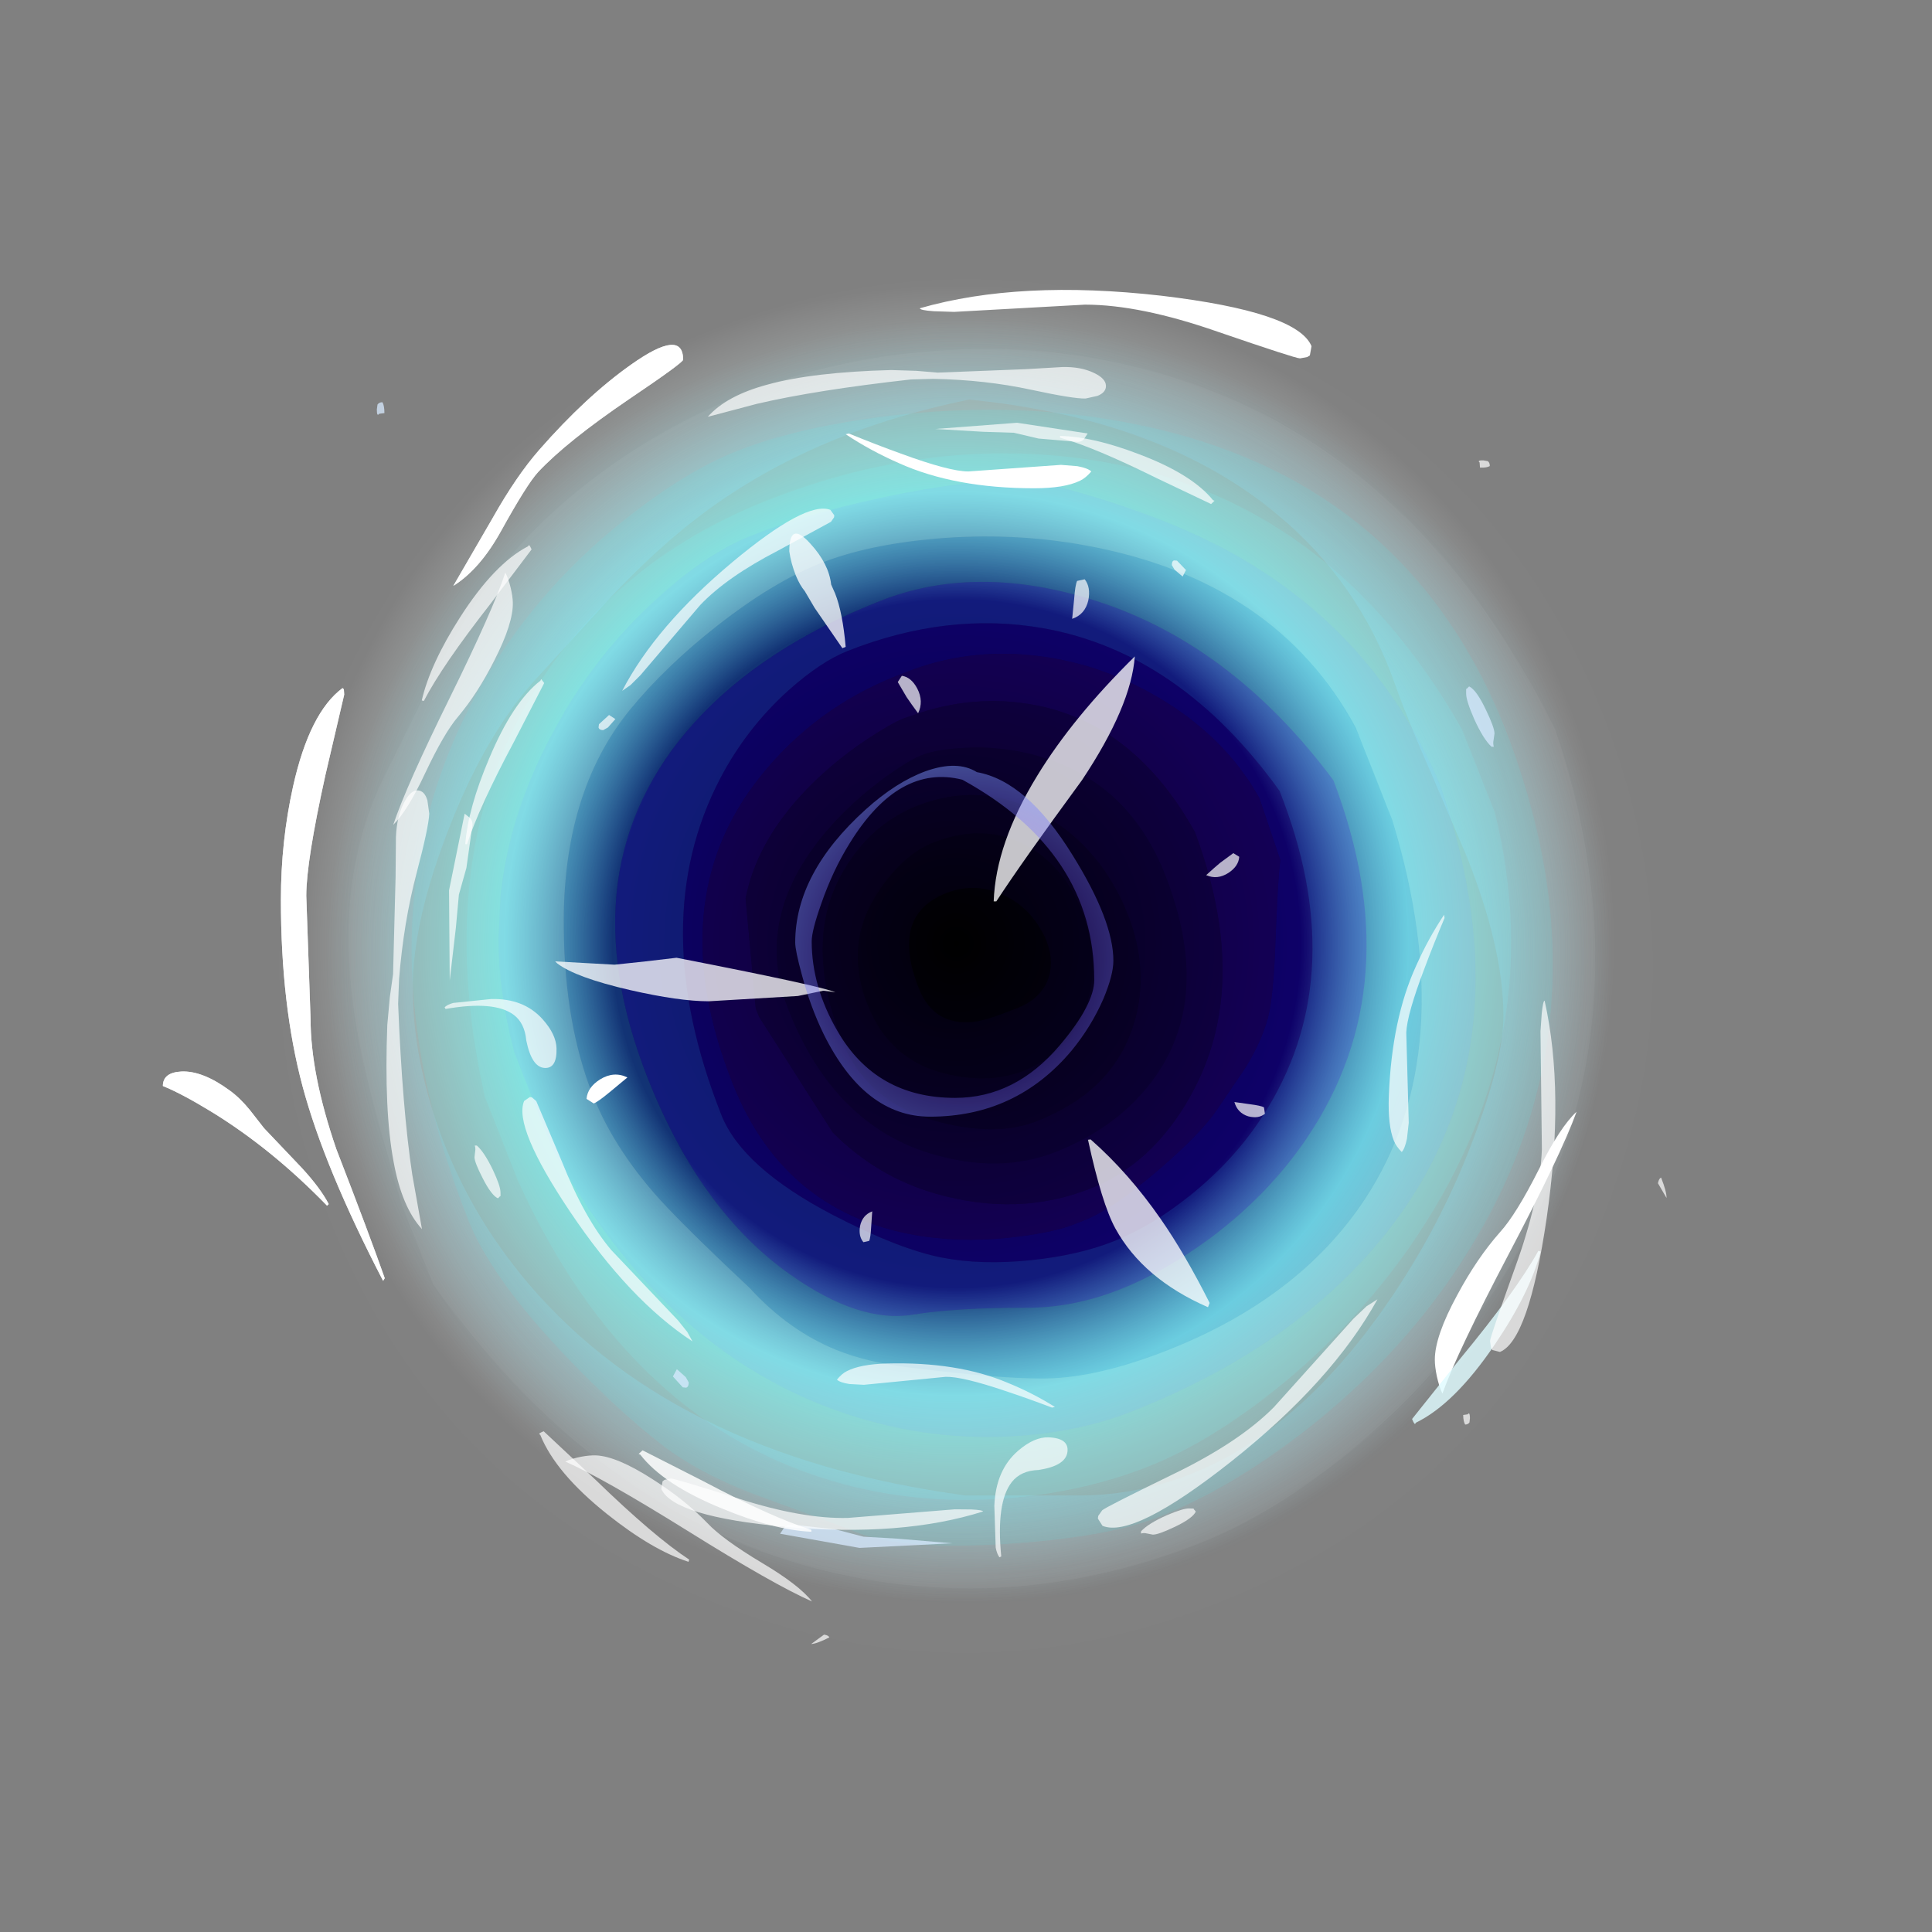 <?xml version="1.0" encoding="UTF-8" standalone="no"?>
<svg xmlns:ffdec="https://www.free-decompiler.com/flash" xmlns:xlink="http://www.w3.org/1999/xlink" ffdec:objectType="frame" height="293.0px" width="293.0px" xmlns="http://www.w3.org/2000/svg">
  <rect width="100%" height="100%" fill="#808080" stroke="none"/>
  <g transform="matrix(1.0, 0.0, 0.0, 1.0, 85.95, 179.05)">
    <use ffdec:characterId="1799" height="208.0" transform="matrix(1.0, 0.0, 0.0, 1.0, -43.45, -136.65)" width="208.0" xlink:href="#shape0"/>
    <use ffdec:characterId="1801" height="208.0" transform="matrix(0.367, 0.929, -0.929, 0.367, 118.999, -167.323)" width="208.0" xlink:href="#sprite0"/>
    <use ffdec:characterId="1827" height="117.35" transform="matrix(1.0, 0.0, 0.0, 1.0, -1.75, -98.15)" width="99.25" xlink:href="#shape2"/>
    <use ffdec:characterId="1824" height="202.25" transform="matrix(1.0, 0.0, 0.0, 1.0, -40.1, -134.45)" width="204.75" xlink:href="#shape3"/>
    <use ffdec:characterId="1828" height="190.85" transform="matrix(1.0, 0.0, 0.0, 1.0, -61.25, -135.1)" width="214.4" xlink:href="#shape4"/>
    <use ffdec:characterId="1829" height="218.05" transform="matrix(-0.884, 0.023, -0.023, -0.884, 137.8, 67.651)" width="181.95" xlink:href="#shape5"/>
    <use ffdec:characterId="1829" height="218.05" transform="matrix(-0.037, 0.971, -0.893, -0.034, 171.004, -108.013)" width="181.95" xlink:href="#shape5"/>
  </g>
  <defs>
    <g id="shape0" transform="matrix(1.0, 0.0, 0.0, 1.0, 104.0, 208.0)">
      <path d="M73.5 -30.5 Q43.05 0.0 0.0 0.0 -43.05 0.0 -73.55 -30.5 -104.0 -60.95 -104.0 -104.0 -104.0 -147.05 -73.55 -177.55 -43.05 -208.0 0.0 -208.0 43.05 -208.0 73.5 -177.55 104.0 -147.05 104.0 -104.0 104.0 -60.95 73.5 -30.5" fill="url(#gradient0)" fill-rule="evenodd" stroke="none"/>
    </g>
    <radialGradient cx="0" cy="0" gradientTransform="matrix(0.122, 0.0, 0.0, 0.122, -1.45, -107.3)" gradientUnits="userSpaceOnUse" id="gradient0" r="819.2" spreadMethod="pad">
      <stop offset="0.0" stop-color="#000000"/>
      <stop offset="0.522" stop-color="#0a003f"/>
      <stop offset="0.686" stop-color="#8afffb" stop-opacity="0.698"/>
      <stop offset="1.0" stop-color="#ffffff" stop-opacity="0.0"/>
    </radialGradient>
    <g id="sprite0" transform="matrix(1.0, 0.0, 0.0, 1.0, 104.0, 208.0)">
      <use ffdec:characterId="1800" height="208.0" transform="matrix(1.0, 0.0, 0.0, 1.0, -104.0, -208.0)" width="208.0" xlink:href="#shape1"/>
    </g>
    <g id="shape1" transform="matrix(1.0, 0.0, 0.0, 1.0, 104.0, 208.0)">
      <path d="M84.5 -126.05 Q88.55 -112.2 88.55 -100.55 88.55 -91.9 83.75 -77.15 78.55 -61.2 73.05 -56.15 L63.45 -45.4 Q56.85 -37.95 50.3 -34.15 43.2 -30.0 33.2 -25.9 17.65 -19.55 8.15 -19.55 -43.15 -19.55 -68.5 -53.6 -77.5 -65.65 -82.05 -80.65 -85.5 -91.9 -85.5 -100.5 -85.5 -110.45 -81.9 -124.1 -77.35 -141.35 -68.85 -155.3 -45.35 -194.2 -1.5 -193.35 45.3 -192.4 70.2 -156.35 79.55 -142.85 84.5 -126.05 M77.0 -124.3 Q72.55 -138.6 64.5 -150.85 43.55 -182.45 7.8 -187.25 L-5.75 -187.25 Q-45.8 -181.6 -64.15 -150.5 -76.85 -129.0 -76.85 -101.85 -76.85 -78.25 -64.1 -60.0 -46.45 -34.75 -8.35 -28.75 L5.25 -28.75 Q46.35 -30.75 66.4 -57.9 74.0 -68.2 77.8 -81.25 80.85 -91.8 80.85 -101.8 80.85 -111.8 77.0 -124.3" fill="#75ffff" fill-opacity="0.137" fill-rule="evenodd" stroke="none"/>
      <path d="M84.5 -126.05 Q79.55 -142.85 70.2 -156.35 45.3 -192.4 -1.5 -193.35 -45.35 -194.2 -68.85 -155.3 -77.35 -141.35 -81.9 -124.1 -85.5 -110.45 -85.5 -100.5 -85.5 -91.9 -82.05 -80.65 -77.5 -65.65 -68.5 -53.6 -43.15 -19.55 8.15 -19.55 17.65 -19.55 33.2 -25.9 43.2 -30.0 50.3 -34.15 56.85 -37.95 63.45 -45.4 L73.05 -56.15 Q78.55 -61.2 83.75 -77.15 88.55 -91.9 88.55 -100.55 88.55 -112.2 84.5 -126.05 M90.0 -131.05 Q94.55 -116.75 94.55 -104.75 94.55 -76.6 79.8 -53.7 59.35 -22.0 15.25 -11.0 L2.15 -11.0 -11.15 -12.35 Q-20.45 -13.35 -27.35 -14.95 -47.8 -19.75 -59.15 -32.35 L-70.7 -45.1 Q-76.6 -51.85 -79.75 -56.55 -86.7 -66.95 -90.2 -80.65 -93.2 -92.5 -93.2 -105.1 -93.2 -118.1 -89.25 -131.8 -84.5 -148.35 -74.95 -161.65 -50.25 -196.25 -0.5 -200.4 47.9 -197.9 74.45 -161.7 84.6 -147.9 90.0 -131.05" fill="#ffffff" fill-opacity="0.047" fill-rule="evenodd" stroke="none"/>
      <path d="M90.0 -131.05 Q84.6 -147.9 74.45 -161.7 47.9 -197.9 -0.5 -200.4 -50.25 -196.25 -74.95 -161.65 -84.5 -148.35 -89.25 -131.8 -93.2 -118.1 -93.2 -105.1 -93.2 -92.5 -90.2 -80.65 -86.7 -66.95 -79.75 -56.55 -76.6 -51.85 -70.7 -45.1 L-59.15 -32.35 Q-47.8 -19.75 -27.35 -14.95 -20.45 -13.35 -11.15 -12.35 L2.15 -11.0 15.25 -11.0 Q59.35 -22.0 79.8 -53.7 94.55 -76.6 94.55 -104.75 94.55 -116.75 90.0 -131.05 M73.5 -30.5 Q43.05 0.0 0.0 0.0 -43.05 0.0 -73.55 -30.5 -104.0 -60.95 -104.0 -104.0 -104.0 -147.05 -73.55 -177.55 -43.05 -208.0 0.0 -208.0 43.05 -208.0 73.5 -177.55 104.0 -147.05 104.0 -104.0 104.0 -60.95 73.5 -30.5" fill="#ffffff" fill-opacity="0.008" fill-rule="evenodd" stroke="none"/>
      <path d="M13.95 -149.0 Q7.25 -151.95 4.2 -153.45 L2.55 -154.3 -7.4 -154.8 -10.1 -154.35 -12.85 -153.65 Q-21.05 -151.25 -28.25 -145.3 -35.75 -139.15 -40.1 -130.85 -44.85 -121.8 -44.85 -111.9 L-44.85 -111.5 -44.85 -111.1 -44.85 -110.4 Q-44.85 -97.05 -38.25 -85.55 -26.2 -64.5 3.55 -64.5 25.15 -64.5 35.8 -82.9 39.35 -89.15 41.2 -96.6 42.5 -101.8 42.5 -104.8 L42.5 -105.65 42.5 -106.5 Q42.5 -111.15 39.55 -119.75 36.75 -127.8 34.3 -131.4 L29.9 -137.85 Q27.1 -141.55 24.15 -143.75 21.5 -145.7 13.95 -149.0 M44.9 -122.8 Q47.1 -115.7 47.1 -109.5 47.1 -103.7 45.15 -96.75 43.1 -89.45 39.8 -84.3 36.2 -78.7 27.7 -71.3 15.95 -61.15 7.35 -61.15 -24.1 -61.15 -40.2 -79.75 -45.85 -86.3 -48.85 -94.35 -51.1 -100.5 -51.1 -104.85 -51.1 -121.2 -43.4 -133.75 -32.35 -151.7 -7.25 -158.05 22.1 -158.05 36.75 -138.85 42.15 -131.8 44.9 -122.8" fill="#1604b5" fill-opacity="0.349" fill-rule="evenodd" stroke="none"/>
      <path d="M13.95 -149.0 Q21.5 -145.7 24.15 -143.75 27.1 -141.55 29.9 -137.85 L34.3 -131.4 Q36.75 -127.8 39.55 -119.75 42.5 -111.15 42.5 -106.5 L42.5 -105.65 42.5 -104.8 Q42.5 -101.8 41.2 -96.6 39.35 -89.15 35.8 -82.9 25.15 -64.5 3.55 -64.5 -26.2 -64.5 -38.25 -85.55 -44.85 -97.05 -44.85 -110.4 L-44.85 -111.1 -44.85 -111.5 -44.85 -111.9 Q-44.85 -121.8 -40.1 -130.85 -35.75 -139.15 -28.25 -145.3 -21.05 -151.25 -12.85 -153.65 L-10.1 -154.35 -7.4 -154.8 2.55 -154.3 4.2 -153.45 Q7.25 -151.95 13.95 -149.0 M38.35 -109.15 L38.35 -109.85 Q38.05 -120.35 29.8 -129.7 17.7 -143.35 -6.15 -143.8 -24.45 -141.4 -32.75 -128.7 -38.15 -120.4 -38.4 -110.05 L-38.45 -109.0 Q-38.45 -107.05 -37.55 -102.7 -36.05 -95.75 -33.2 -90.0 -28.8 -81.1 -21.85 -76.65 L-5.75 -71.95 -5.45 -71.95 -5.15 -71.95 -4.75 -71.95 -4.4 -71.95 16.05 -75.9 Q24.8 -79.65 30.5 -87.1 38.35 -97.35 38.35 -109.15" fill="#240082" fill-opacity="0.365" fill-rule="evenodd" stroke="none"/>
      <path d="M17.85 -124.2 Q10.75 -130.1 0.25 -129.7 -10.05 -129.2 -17.35 -123.1 -25.35 -116.4 -25.35 -106.0 -25.35 -98.65 -20.5 -92.3 -12.95 -82.35 3.55 -82.35 13.95 -82.35 20.6 -91.65 25.85 -98.85 25.85 -105.4 25.85 -117.6 17.85 -124.2 M31.25 -106.35 Q31.25 -97.05 24.45 -88.5 14.9 -76.5 -3.65 -76.5 -18.7 -76.5 -26.85 -91.85 -29.55 -96.95 -31.15 -103.05 -32.25 -107.45 -32.25 -109.4 -32.25 -112.05 -30.85 -116.1 -29.1 -121.25 -26.0 -125.4 -17.3 -137.2 -1.85 -137.2 18.4 -137.2 26.6 -123.9 31.25 -116.3 31.25 -106.35" fill="#10003c" fill-opacity="0.408" fill-rule="evenodd" stroke="none"/>
      <path d="M17.85 -124.2 Q25.85 -117.6 25.85 -105.4 25.85 -98.85 20.6 -91.65 13.95 -82.35 3.55 -82.35 -12.95 -82.35 -20.5 -92.3 -25.35 -98.65 -25.35 -106.0 -25.35 -116.4 -17.35 -123.1 -10.05 -129.2 0.25 -129.7 10.75 -130.1 17.85 -124.2 M18.0 -106.3 Q18.0 -114.05 12.2 -118.85 6.9 -123.2 -0.6 -123.4 -8.25 -123.6 -13.45 -119.4 -19.25 -114.7 -19.25 -106.25 -19.25 -101.45 -15.5 -95.95 -10.05 -87.95 0.0 -87.95 9.2 -87.95 14.3 -95.45 18.0 -100.9 18.0 -106.3" fill="#0b0028" fill-opacity="0.408" fill-rule="evenodd" stroke="none"/>
      <path d="M8.8 -108.8 Q8.8 -113.35 5.65 -115.45 2.8 -117.3 -1.3 -116.55 -5.4 -115.85 -8.25 -112.95 -11.4 -109.75 -11.4 -105.25 -11.4 -96.1 0.5 -96.1 6.65 -96.1 8.3 -101.95 8.8 -103.65 8.8 -108.8 M18.0 -106.3 Q18.0 -100.9 14.3 -95.45 9.2 -87.95 0.0 -87.95 -10.05 -87.95 -15.5 -95.95 -19.25 -101.45 -19.25 -106.25 -19.25 -114.7 -13.45 -119.4 -8.25 -123.6 -0.6 -123.4 6.9 -123.2 12.2 -118.85 18.0 -114.05 18.0 -106.3" fill="#07001a" fill-opacity="0.408" fill-rule="evenodd" stroke="none"/>
      <path d="M8.8 -108.8 Q8.8 -103.65 8.3 -101.95 6.65 -96.1 0.5 -96.1 -11.4 -96.1 -11.4 -105.25 -11.4 -109.75 -8.25 -112.95 -5.4 -115.85 -1.3 -116.55 2.8 -117.3 5.65 -115.45 8.8 -113.35 8.8 -108.8" fill="#000000" fill-opacity="0.408" fill-rule="evenodd" stroke="none"/>
      <path d="M38.35 -109.15 Q38.35 -97.35 30.5 -87.1 24.8 -79.65 16.05 -75.9 L-4.4 -71.95 -4.75 -71.95 -5.15 -71.95 -5.45 -71.95 -5.75 -71.95 -21.85 -76.65 Q-28.8 -81.1 -33.2 -90.0 -36.05 -95.75 -37.55 -102.7 -38.45 -107.05 -38.45 -109.0 L-38.4 -110.05 Q-38.15 -120.4 -32.75 -128.7 -24.45 -141.4 -6.15 -143.8 17.7 -143.35 29.8 -129.7 38.05 -120.35 38.35 -109.85 L38.35 -109.15 M31.25 -106.35 Q31.25 -116.3 26.6 -123.9 18.4 -137.2 -1.85 -137.2 -17.3 -137.2 -26.0 -125.4 -29.1 -121.25 -30.85 -116.1 -32.25 -112.05 -32.25 -109.4 -32.25 -107.45 -31.15 -103.05 -29.55 -96.95 -26.85 -91.85 -18.7 -76.5 -3.65 -76.5 14.9 -76.5 24.45 -88.5 31.25 -97.05 31.25 -106.35" fill="#160051" fill-opacity="0.408" fill-rule="evenodd" stroke="none"/>
      <path d="M52.05 -123.3 Q54.25 -115.0 54.25 -107.75 54.25 -100.1 51.65 -93.55 47.7 -83.6 46.25 -77.0 44.5 -69.0 33.8 -62.0 19.8 -52.8 -1.85 -52.8 -36.45 -52.8 -49.55 -79.25 -56.35 -93.0 -56.35 -112.25 -56.35 -127.45 -45.15 -141.7 -31.35 -159.3 -5.75 -166.25 27.35 -165.85 43.3 -142.55 49.15 -134.0 52.05 -123.3 M44.9 -122.8 Q42.15 -131.8 36.75 -138.85 22.1 -158.05 -7.25 -158.05 -32.35 -151.7 -43.4 -133.75 -51.1 -121.2 -51.1 -104.85 -51.1 -100.5 -48.85 -94.35 -45.85 -86.3 -40.2 -79.75 -24.1 -61.15 7.35 -61.15 15.95 -61.15 27.7 -71.3 36.2 -78.7 39.8 -84.3 43.1 -89.45 45.15 -96.75 47.1 -103.7 47.1 -109.5 47.1 -115.7 44.9 -122.8" fill="#2455ff" fill-opacity="0.318" fill-rule="evenodd" stroke="none"/>
      <path d="M61.2 -148.35 Q43.45 -179.25 0.85 -181.05 -22.65 -180.55 -41.3 -166.35 -51.8 -158.35 -62.9 -143.3 -67.3 -137.35 -70.25 -121.6 -72.75 -108.2 -72.75 -97.65 -72.75 -90.45 -69.2 -81.05 -65.3 -70.6 -58.35 -61.55 L-58.15 -61.3 -57.8 -60.9 Q-48.3 -48.7 -35.9 -42.2 L-29.8 -39.45 -29.5 -39.35 Q-26.05 -38.0 -22.4 -37.1 L-19.8 -36.5 -16.25 -35.85 -12.95 -35.4 2.65 -35.4 Q38.85 -39.85 57.7 -63.5 65.1 -72.8 68.9 -84.05 72.15 -93.7 72.15 -102.65 72.15 -129.25 61.2 -148.35 M77.0 -124.3 Q80.85 -111.8 80.85 -101.8 80.85 -91.8 77.8 -81.25 74.0 -68.2 66.4 -57.9 46.35 -30.75 5.25 -28.75 L-8.35 -28.75 Q-46.45 -34.75 -64.1 -60.0 -76.85 -78.25 -76.85 -101.85 -76.85 -129.0 -64.15 -150.5 -45.8 -181.6 -5.75 -187.25 L7.8 -187.25 Q43.55 -182.45 64.5 -150.85 72.55 -138.6 77.0 -124.3" fill="#75ffff" fill-opacity="0.247" fill-rule="evenodd" stroke="none"/>
      <path d="M55.2 -147.3 Q65.5 -132.55 65.5 -111.15 65.5 -100.65 63.15 -93.55 61.15 -87.55 53.75 -74.0 50.45 -67.9 46.95 -64.25 41.55 -58.6 33.4 -55.5 23.15 -50.65 17.3 -48.3 6.85 -44.1 -2.65 -44.1 -14.2 -44.1 -27.75 -49.3 -46.95 -56.6 -54.95 -70.85 -59.1 -78.3 -61.95 -87.9 -65.0 -98.15 -65.0 -106.05 -65.0 -113.65 -62.05 -123.55 -58.7 -134.8 -52.7 -144.4 -37.2 -169.3 -11.95 -172.35 L3.15 -172.35 Q39.7 -169.4 55.2 -147.3 M52.05 -123.3 Q49.15 -134.0 43.3 -142.55 27.35 -165.85 -5.75 -166.25 -31.35 -159.3 -45.15 -141.7 -56.35 -127.45 -56.35 -112.25 -56.35 -93.0 -49.55 -79.25 -36.45 -52.8 -1.85 -52.8 19.8 -52.8 33.8 -62.0 44.5 -69.0 46.25 -77.0 47.7 -83.6 51.65 -93.55 54.25 -100.1 54.25 -107.75 54.25 -115.0 52.05 -123.3" fill="#29b0fa" fill-opacity="0.29" fill-rule="evenodd" stroke="none"/>
      <path d="M61.2 -148.35 Q72.15 -129.25 72.15 -102.65 72.15 -93.7 68.9 -84.05 65.1 -72.8 57.7 -63.5 38.85 -39.85 2.65 -35.4 L-12.95 -35.4 -16.25 -35.85 -19.8 -36.5 -22.4 -37.1 Q-26.05 -38.0 -29.5 -39.35 L-29.8 -39.45 -35.9 -42.2 Q-48.3 -48.7 -57.8 -60.9 L-58.15 -61.3 -58.35 -61.55 Q-65.3 -70.6 -69.2 -81.05 -72.75 -90.45 -72.75 -97.65 -72.75 -108.2 -70.25 -121.6 -67.3 -137.35 -62.9 -143.3 -51.8 -158.35 -41.3 -166.35 -22.65 -180.55 0.85 -181.05 43.45 -179.25 61.2 -148.35 M55.2 -147.3 Q39.7 -169.4 3.15 -172.35 L-11.95 -172.35 Q-37.2 -169.3 -52.7 -144.4 -58.7 -134.8 -62.05 -123.55 -65.0 -113.65 -65.0 -106.05 -65.0 -98.15 -61.95 -87.9 -59.1 -78.3 -54.95 -70.85 -46.95 -56.6 -27.75 -49.3 -14.2 -44.1 -2.65 -44.1 6.85 -44.1 17.3 -48.3 23.15 -50.65 33.4 -55.5 41.55 -58.6 46.95 -64.25 50.45 -67.9 53.75 -74.0 61.15 -87.55 63.15 -93.55 65.5 -100.65 65.5 -111.15 65.5 -132.55 55.2 -147.3" fill="#76dffe" fill-opacity="0.365" fill-rule="evenodd" stroke="none"/>
    </g>
    <g id="shape2" transform="matrix(1.0, 0.0, 0.0, 1.0, 61.15, 155.95)">
      <path d="M5.75 -100.15 L5.35 -100.15 Q5.65 -108.9 11.95 -119.2 17.35 -128.05 26.75 -137.3 26.2 -129.75 18.75 -118.55 9.55 -106.0 5.75 -100.15 M19.65 -64.0 L20.05 -64.05 Q25.85 -58.95 30.7 -51.95 34.35 -46.7 38.1 -39.25 L37.85 -38.6 Q28.0 -42.9 23.8 -50.55 21.75 -54.3 19.65 -64.0 M-22.45 -154.4 Q-19.65 -151.35 -19.3 -148.2 L-18.7 -146.85 Q-17.55 -143.95 -17.1 -138.75 L-17.6 -138.55 -21.8 -144.65 -23.3 -147.2 Q-24.05 -148.1 -24.65 -149.55 -25.4 -151.45 -25.65 -153.25 -25.65 -157.95 -22.45 -154.4 M-20.5 -86.6 L-24.35 -85.8 -37.85 -85.0 Q-42.35 -85.0 -49.8 -86.7 -58.05 -88.6 -60.85 -90.75 L-61.15 -91.05 -52.15 -90.55 -47.45 -91.05 -42.75 -91.6 Q-20.65 -87.3 -18.65 -86.35 L-19.2 -86.45 -20.5 -86.6" fill="#ffffff" fill-opacity="0.769" fill-rule="evenodd" stroke="none"/>
    </g>
    <g id="shape3" transform="matrix(1.0, 0.0, 0.0, 1.0, 99.5, 192.25)">
      <path d="M99.65 -108.0 Q105.25 -91.9 105.25 -79.1 105.25 -70.75 97.7 -52.15 90.15 -33.45 85.0 -29.4 81.85 -26.95 73.75 -17.95 66.25 -9.6 59.55 -5.0 37.9 10.0 -5.1 10.0 -41.7 10.0 -66.3 -15.45 L-70.7 -20.3 Q-74.85 -24.65 -79.3 -31.3 -87.3 -43.25 -91.0 -52.55 -94.6 -61.9 -96.5 -72.85 -97.95 -81.0 -98.25 -88.75 -99.5 -96.6 -99.5 -105.15 -99.5 -121.95 -97.2 -129.6 -93.1 -143.3 -79.4 -153.15 L-63.2 -165.3 Q-53.75 -172.35 -46.9 -176.5 -27.65 -188.25 -4.05 -192.05 L-4.05 -192.25 13.3 -192.25 Q49.8 -187.95 70.8 -170.05 86.8 -156.45 90.25 -139.25 92.15 -129.65 99.65 -108.0 M17.35 -107.1 Q23.5 -97.2 23.5 -91.15 23.5 -89.0 22.0 -85.4 20.15 -81.15 17.15 -77.5 8.75 -67.5 -4.3 -67.5 -14.25 -67.5 -20.45 -80.05 -22.45 -84.15 -23.75 -89.05 -24.75 -92.7 -24.75 -93.9 -24.75 -104.45 -14.05 -114.1 -9.45 -118.25 -4.95 -119.9 -0.15 -121.6 2.8 -119.75 10.4 -118.4 17.35 -107.1 M71.6 -119.8 Q68.1 -127.75 66.15 -133.25 60.75 -148.5 48.45 -158.75 31.1 -173.3 1.65 -176.25 -22.95 -171.25 -39.95 -158.05 -46.15 -153.25 -52.8 -146.2 L-63.4 -134.6 Q-71.5 -126.05 -77.25 -111.25 -82.75 -97.2 -82.75 -87.0 -82.75 -77.4 -79.3 -67.05 -75.05 -54.35 -66.55 -43.8 -44.25 -16.15 1.1 -10.05 L17.25 -10.05 Q45.25 -9.6 66.0 -40.6 73.65 -52.0 78.45 -65.05 82.65 -76.45 82.65 -82.75 82.65 -93.15 76.95 -107.3 L71.6 -119.8 M20.6 -88.25 Q20.6 -107.6 0.6 -118.6 -9.05 -121.05 -16.5 -108.95 -19.05 -104.85 -20.8 -99.8 -22.25 -95.7 -22.25 -94.1 -22.25 -87.2 -18.35 -80.5 -12.5 -70.35 -0.5 -70.35 8.6 -70.35 15.35 -78.3 20.6 -84.5 20.6 -88.25" fill="url(#gradient1)" fill-rule="evenodd" stroke="none"/>
    </g>
    <radialGradient cx="0" cy="0" gradientTransform="matrix(0.119, 0.0, 0.0, 0.119, 1.55, -91.1)" gradientUnits="userSpaceOnUse" id="gradient1" r="819.2" spreadMethod="pad">
      <stop offset="0.0" stop-color="#6600ff" stop-opacity="0.012"/>
      <stop offset="0.478" stop-color="#8aeeff" stop-opacity="0.749"/>
      <stop offset="1.0" stop-color="#8ae2ff" stop-opacity="0.0"/>
    </radialGradient>
    <g id="shape4" transform="matrix(1.0, 0.0, 0.0, 1.0, 120.65, 192.9)">
      <path d="M-49.9 -176.35 Q-59.4 -169.9 -63.75 -165.25 -65.45 -163.4 -69.4 -156.25 -72.6 -150.5 -76.6 -148.0 L-70.6 -158.35 Q-67.05 -164.65 -63.55 -168.65 -56.45 -176.75 -49.65 -181.55 -41.75 -187.15 -41.75 -182.3 -41.75 -181.85 -49.9 -176.35 M-93.2 -132.3 L-93.15 -131.5 -96.0 -119.3 Q-98.9 -106.2 -98.9 -101.0 L-98.25 -82.35 Q-98.25 -73.95 -94.35 -62.6 -89.3 -49.55 -87.0 -43.0 L-87.25 -42.6 Q-96.15 -59.75 -99.45 -72.05 -102.75 -84.35 -102.75 -100.4 -102.75 -109.3 -100.9 -117.6 -98.4 -128.8 -93.4 -132.5 L-93.2 -132.3 M-120.65 -72.15 Q-120.65 -74.2 -117.85 -74.35 -114.65 -74.5 -110.55 -71.5 -108.95 -70.35 -107.45 -68.5 L-105.3 -65.75 -99.55 -59.7 Q-96.75 -56.65 -95.5 -54.25 L-95.75 -54.0 Q-104.15 -62.65 -113.3 -68.25 -117.8 -71.0 -120.65 -72.15" fill="#ffffff" fill-rule="evenodd" stroke="none"/>
      <path d="M18.05 -166.15 Q19.65 -165.85 20.15 -165.35 19.3 -164.35 18.45 -163.95 16.1 -162.8 11.5 -162.8 -0.55 -162.8 -9.0 -166.6 -13.35 -168.5 -17.1 -171.0 L-16.6 -171.1 Q-12.45 -169.4 -8.7 -168.05 -1.35 -165.35 1.5 -165.35 L15.55 -166.35 18.05 -166.15 M72.25 -30.65 Q72.25 -34.2 75.65 -40.45 78.65 -46.05 82.15 -50.0 84.6 -52.7 88.05 -59.55 91.25 -65.95 93.75 -68.25 91.35 -61.65 83.45 -46.65 75.65 -31.8 73.4 -25.5 72.9 -26.55 72.55 -28.15 72.25 -29.6 72.25 -30.65" fill="#ffffff" fill-rule="evenodd" stroke="none"/>
      <path d="M53.3 -182.95 L52.9 -182.7 51.8 -182.5 Q51.1 -182.5 39.3 -186.55 27.55 -190.65 19.2 -190.65 L-0.65 -189.55 -3.75 -189.65 Q-5.85 -189.8 -5.85 -190.1 9.3 -194.45 30.8 -192.0 51.4 -189.55 53.55 -184.35 L53.3 -182.95 M-52.85 -71.25 Q-54.6 -69.8 -55.3 -69.5 L-56.4 -70.2 Q-56.25 -71.95 -54.35 -73.15 -52.25 -74.45 -50.2 -73.45 L-52.85 -71.25" fill="#ffffff" fill-rule="evenodd" stroke="none"/>
      <path d="M81.2 -123.6 L80.85 -123.6 Q79.6 -124.75 78.2 -127.85 77.0 -130.6 77.0 -131.65 L77.0 -132.45 77.05 -132.35 77.45 -132.75 Q78.55 -132.25 80.0 -129.2 81.3 -126.5 81.3 -125.6 L81.15 -124.55 Q81.05 -124.1 81.2 -123.6 M-87.35 -175.85 Q-87.05 -175.35 -87.05 -174.2 L-87.85 -174.1 Q-88.2 -173.6 -88.2 -174.75 L-88.1 -175.5 Q-87.85 -175.85 -87.35 -175.85 M-42.7 -29.2 L-41.35 -28.0 -40.9 -27.2 Q-40.9 -26.5 -41.3 -26.4 L-41.8 -26.45 -43.3 -28.1 -42.7 -29.2 M-14.4 -3.8 L-9.2 -3.5 -0.95 -2.8 -15.0 -2.1 -27.05 -4.25 -26.4 -5.2 Q-26.0 -5.65 -25.35 -5.65 L-18.6 -4.9 -14.4 -3.8" fill="#d7eaff" fill-opacity="0.757" fill-rule="evenodd" stroke="none"/>
      <path d="M-49.9 -176.35 Q-59.4 -169.9 -63.75 -165.25 -65.45 -163.4 -69.4 -156.25 -72.6 -150.5 -76.6 -148.0 L-70.6 -158.35 Q-67.05 -164.65 -63.55 -168.65 -56.45 -176.75 -49.65 -181.55 -41.75 -187.15 -41.75 -182.3 -41.75 -181.85 -49.9 -176.35 M-93.15 -131.5 L-96.0 -119.3 Q-98.9 -106.2 -98.9 -101.0 L-98.25 -82.35 Q-98.25 -73.95 -94.35 -62.6 -89.3 -49.55 -87.0 -43.0 L-87.25 -42.6 Q-96.15 -59.75 -99.45 -72.05 -102.75 -84.35 -102.75 -100.4 -102.75 -109.3 -100.9 -117.6 -98.4 -128.8 -93.4 -132.5 L-93.2 -132.3 -93.15 -131.5 M-105.3 -65.75 L-99.55 -59.7 Q-96.75 -56.65 -95.5 -54.25 L-95.75 -54.0 Q-104.15 -62.65 -113.3 -68.25 -117.8 -71.0 -120.65 -72.15 -120.65 -74.2 -117.85 -74.35 -114.65 -74.5 -110.55 -71.5 -108.95 -70.35 -107.45 -68.5 L-105.3 -65.75" fill="#ffffff" fill-opacity="0.737" fill-rule="evenodd" stroke="none"/>
      <path d="M19.15 -149.0 Q20.1 -147.8 19.7 -145.8 19.2 -143.65 17.25 -143.0 L17.55 -146.0 Q17.7 -148.1 18.0 -148.75 L19.15 -149.0 M21.15 -6.55 L21.2 -6.95 21.8 -7.8 Q22.25 -8.25 32.3 -13.15 42.5 -18.05 47.85 -23.45 L59.9 -36.85 61.9 -38.75 63.55 -39.8 Q56.65 -27.3 41.3 -15.15 26.55 -3.5 21.85 -5.45 L21.15 -6.55" fill="#ffffff" fill-opacity="0.698" fill-rule="evenodd" stroke="none"/>
      <path d="M76.1 -30.8 Q84.6 -41.1 87.95 -47.15 L88.3 -47.05 Q86.7 -40.85 81.35 -32.95 75.25 -23.95 69.4 -21.1 L69.25 -20.9 Q69.1 -20.9 68.8 -21.65 L76.1 -30.8" fill="#dffbff" fill-opacity="0.827" fill-rule="evenodd" stroke="none"/>
      <path d="M-47.9 -16.9 L-38.65 -12.2 Q-28.15 -6.65 -22.3 -4.85 L-22.3 -4.55 Q-27.95 -4.8 -35.8 -8.05 -44.75 -11.7 -48.25 -16.25 L-48.5 -16.35 -47.9 -16.9" fill="#ffffff" fill-opacity="0.847" fill-rule="evenodd" stroke="none"/>
    </g>
    <g id="shape5" transform="matrix(1.0, 0.0, 0.0, 1.0, 88.2, 210.55)">
      <path d="M18.05 -166.15 Q19.65 -165.85 20.15 -165.35 19.3 -164.35 18.45 -163.95 16.1 -162.8 11.5 -162.8 -0.55 -162.8 -9.0 -166.6 -13.35 -168.5 -17.1 -171.0 L-16.6 -171.1 Q-12.45 -169.4 -8.7 -168.05 -1.35 -165.35 1.5 -165.35 L15.55 -166.35 18.05 -166.15 M72.25 -30.65 Q72.25 -34.2 75.65 -40.45 78.65 -46.05 82.15 -50.0 84.6 -52.7 88.05 -59.55 91.25 -65.95 93.75 -68.25 91.35 -61.65 83.45 -46.65 75.65 -31.8 73.4 -25.5 72.9 -26.55 72.55 -28.15 72.25 -29.6 72.25 -30.65" fill="#ffffff" fill-opacity="0.698" fill-rule="evenodd" stroke="none"/>
      <path d="M50.5 -182.0 L50.15 -181.75 49.1 -181.55 Q48.45 -181.55 37.55 -185.3 26.65 -189.1 18.9 -189.1 L0.5 -188.1 -2.35 -188.2 Q-4.3 -188.35 -4.3 -188.6 9.75 -192.65 29.65 -190.35 48.75 -188.1 50.75 -183.3 L50.5 -182.0 M-47.85 -78.45 L-50.15 -76.85 -51.15 -77.5 Q-51.0 -79.1 -49.25 -80.2 -47.3 -81.4 -45.4 -80.5 -46.9 -79.2 -47.85 -78.45" fill="#ffffff" fill-opacity="0.698" fill-rule="evenodd" stroke="none"/>
      <path d="M81.2 -123.6 L80.85 -123.6 Q79.6 -124.75 78.2 -127.85 77.0 -130.6 77.0 -131.65 L77.0 -132.45 77.05 -132.35 77.45 -132.75 Q78.55 -132.25 80.0 -129.2 81.3 -126.5 81.3 -125.6 L81.15 -124.55 Q81.05 -124.1 81.2 -123.6 M-87.35 -175.85 Q-87.05 -175.35 -87.05 -174.2 L-87.85 -174.1 Q-88.2 -173.6 -88.2 -174.75 L-88.1 -175.5 Q-87.85 -175.85 -87.35 -175.85 M-42.7 -29.2 L-41.35 -28.0 -40.9 -27.2 Q-40.9 -26.5 -41.3 -26.4 L-41.8 -26.45 -43.3 -28.1 -42.7 -29.2 M-14.4 -3.8 L-9.2 -3.5 -0.95 -2.8 -15.0 -2.1 -27.05 -4.25 -26.4 -5.2 Q-26.0 -5.65 -25.35 -5.65 L-18.6 -4.9 -14.4 -3.8" fill="#ffffff" fill-opacity="0.698" fill-rule="evenodd" stroke="none"/>
      <path d="M23.1 -209.1 Q22.7 -209.25 22.6 -209.5 24.8 -210.55 25.75 -210.55 L23.5 -209.0 23.1 -209.1 M84.25 -99.05 L77.75 -98.55 Q72.15 -98.55 69.0 -102.25 66.75 -104.9 66.75 -107.3 66.75 -110.8 68.9 -110.6 71.1 -110.4 71.9 -105.8 72.1 -102.8 73.95 -101.35 77.2 -98.8 85.6 -100.05 L85.75 -99.75 Q85.25 -99.3 84.25 -99.05 M27.65 5.55 Q19.8 7.5 6.35 7.5 L2.0 7.25 -1.6 6.85 -16.7 7.05 -23.0 7.25 Q-26.2 7.25 -28.4 6.1 -30.4 5.1 -30.4 3.85 -30.4 2.7 -28.9 2.15 L-26.85 1.75 Q-24.75 1.75 -17.55 3.5 -9.75 5.4 -0.85 5.8 L3.0 5.8 Q19.4 4.4 29.55 2.3 L38.0 0.3 Q34.7 3.85 27.65 5.55" fill="#ffffff" fill-opacity="0.698" fill-rule="evenodd" stroke="none"/>
      <path d="M13.6 -139.3 Q13.75 -141.15 14.0 -141.7 L15.0 -141.9 Q15.85 -140.85 15.5 -139.1 15.05 -137.25 13.35 -136.65 L13.6 -139.3 M17.4 -16.2 L16.75 -17.15 16.8 -17.5 17.35 -18.25 26.55 -22.95 Q35.45 -27.25 40.15 -31.95 L50.7 -43.7 52.45 -45.35 53.9 -46.3 Q47.85 -35.35 34.4 -24.7 21.5 -14.5 17.4 -16.2" fill="#ffffff" fill-opacity="0.698" fill-rule="evenodd" stroke="none"/>
      <path d="M76.1 -30.8 Q84.6 -41.1 87.95 -47.15 L88.3 -47.05 Q86.7 -40.85 81.35 -32.95 75.25 -23.95 69.4 -21.1 L69.25 -20.9 Q69.1 -20.9 68.8 -21.65 L76.1 -30.8" fill="#ffffff" fill-opacity="0.698" fill-rule="evenodd" stroke="none"/>
      <path d="M-47.9 -16.9 L-38.65 -12.2 Q-28.15 -6.65 -22.3 -4.85 L-22.3 -4.55 Q-27.95 -4.8 -35.8 -8.05 -44.75 -11.7 -48.25 -16.25 L-48.5 -16.35 -47.9 -16.9" fill="#ffffff" fill-opacity="0.698" fill-rule="evenodd" stroke="none"/>
    </g>
  </defs>
</svg>
